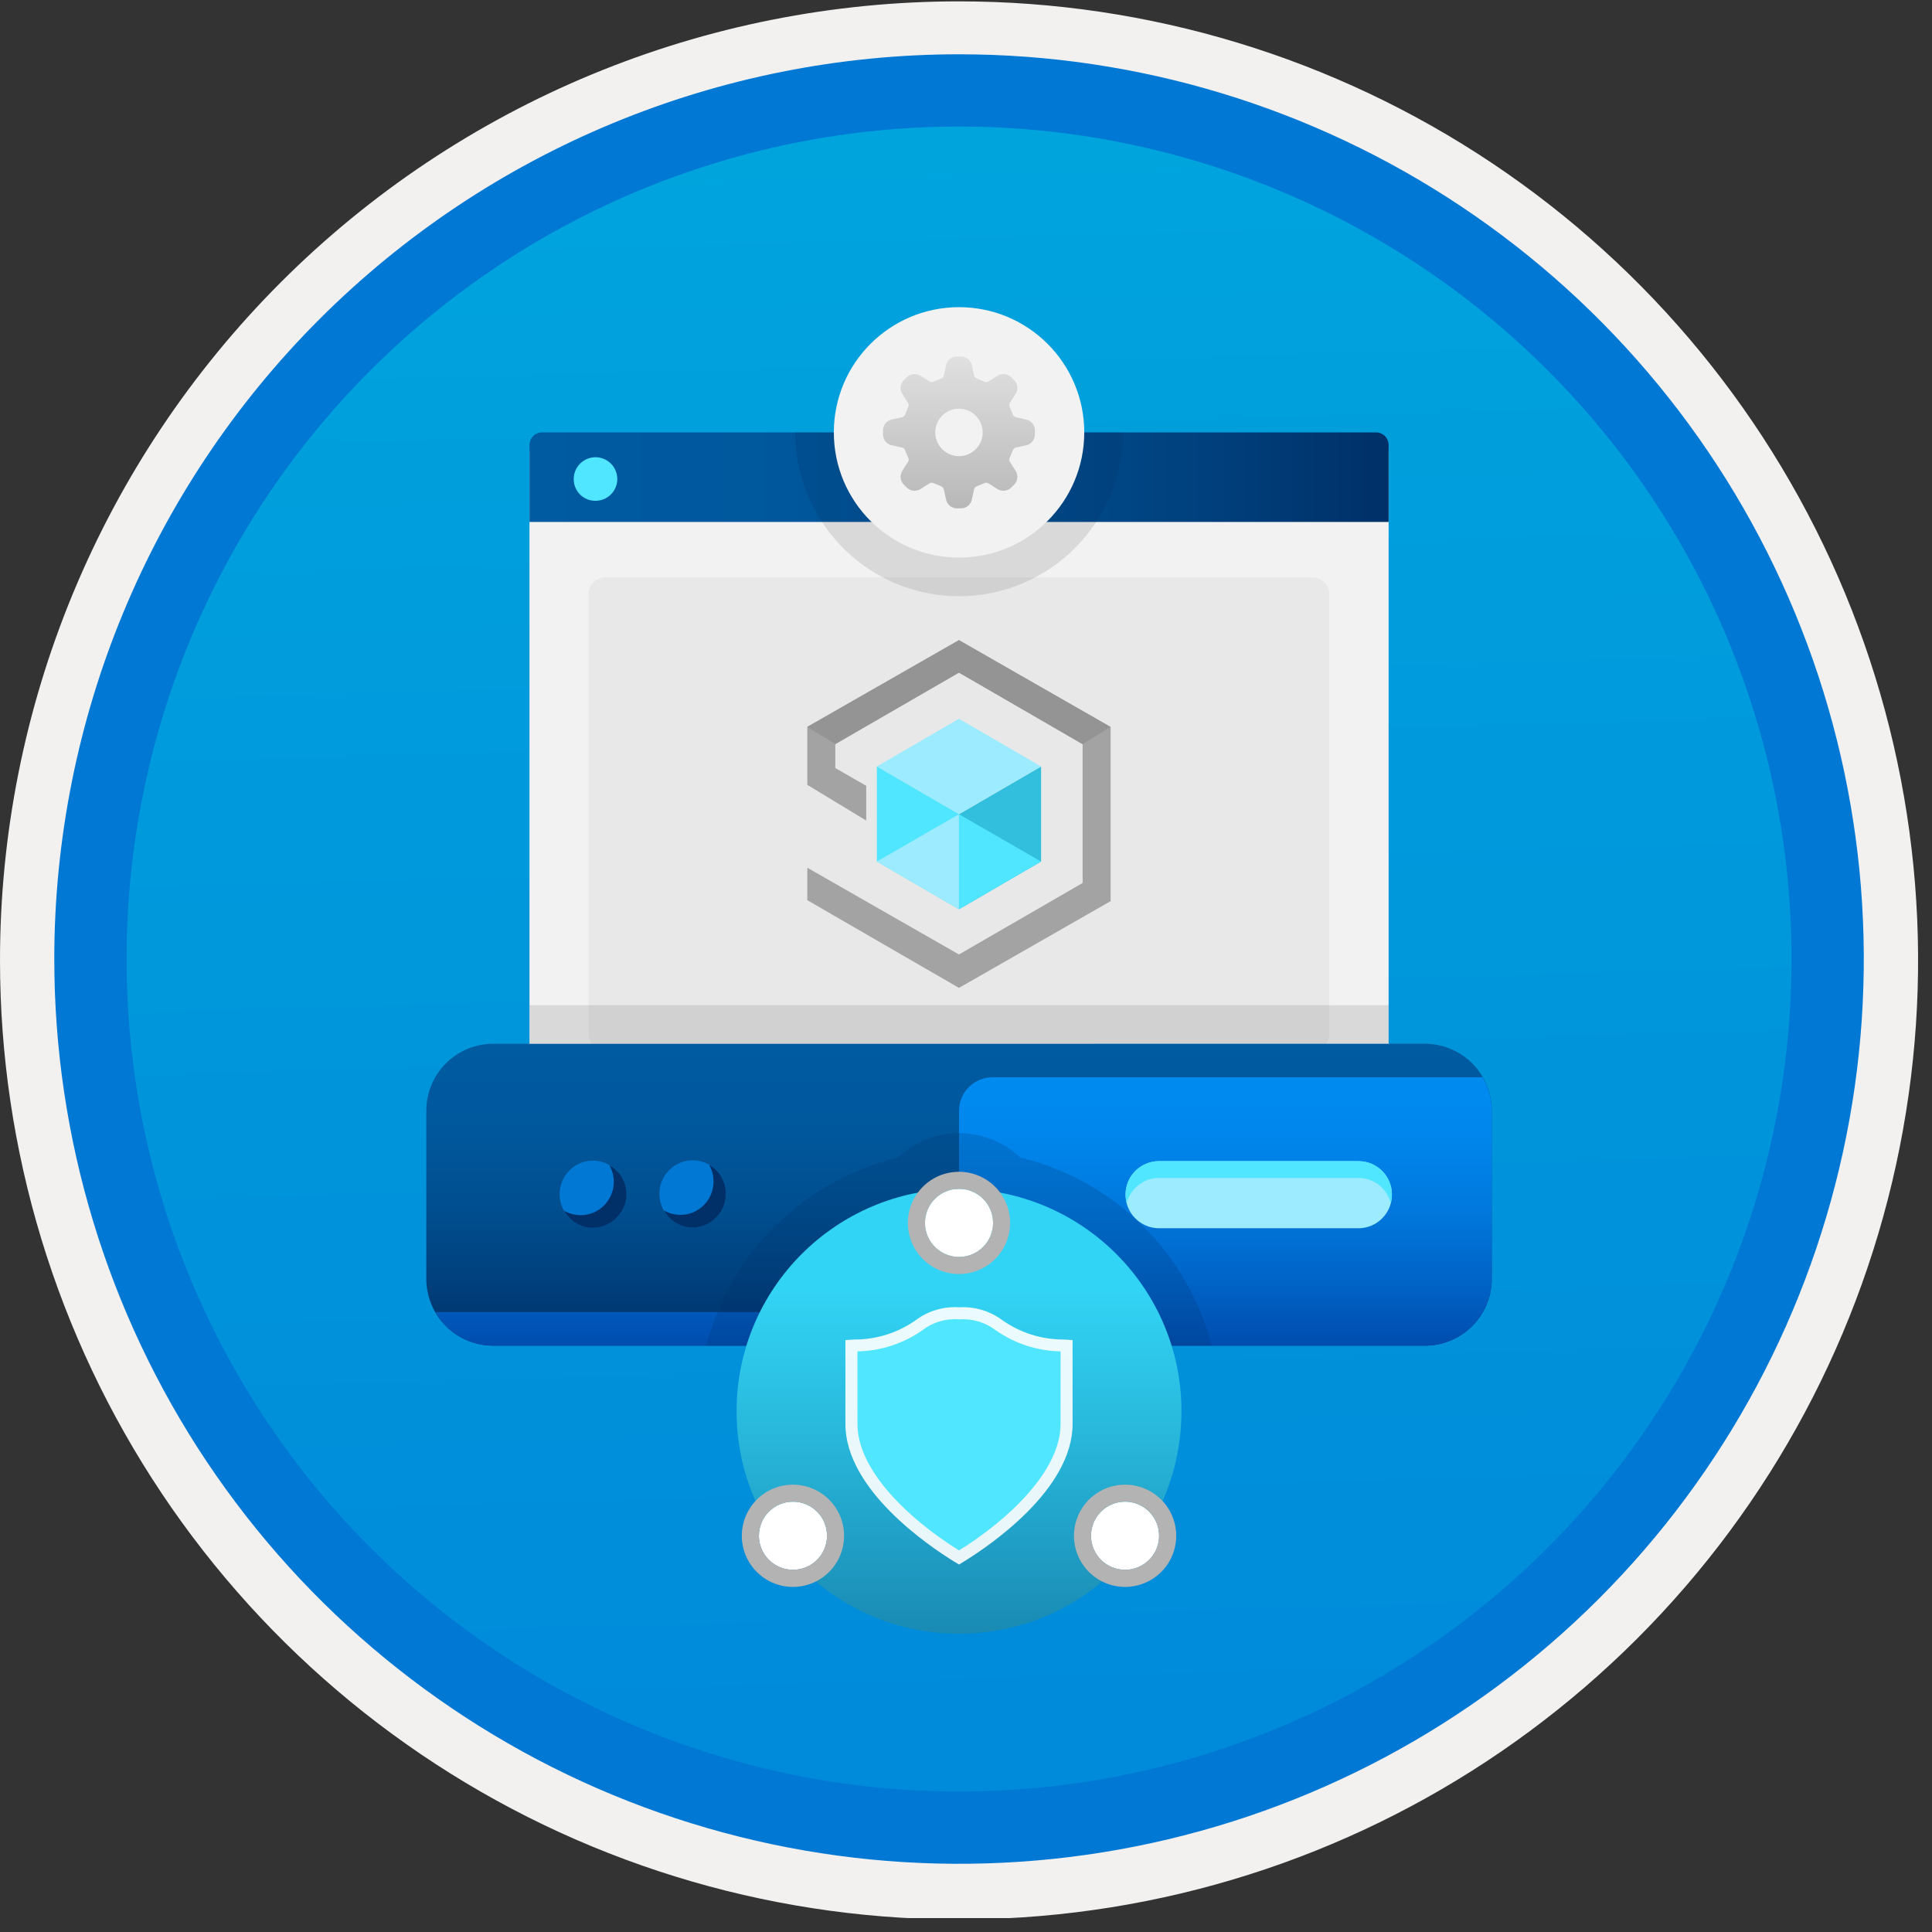 <svg width="100" height="100" viewBox="0 0 100 100" fill="none" xmlns="http://www.w3.org/2000/svg">
<rect x="0" y="0" width="100" height="100" fill="#333333" stroke="none"/>
<g clip-path="url(#clip0_367_8187)">
<path d="M49.193 96.45C39.934 96.45 30.884 93.705 23.186 88.561C15.489 83.418 9.489 76.107 5.946 67.553C2.403 59 1.476 49.588 3.282 40.508C5.088 31.428 9.546 23.087 16.093 16.54C22.639 9.994 30.98 5.536 40.06 3.729C49.141 1.923 58.553 2.85 67.106 6.393C75.659 9.936 82.97 15.936 88.114 23.634C93.257 31.332 96.003 40.382 96.003 49.64C96.003 55.787 94.793 61.874 92.44 67.554C90.088 73.233 86.64 78.394 82.293 82.741C77.946 87.087 72.786 90.535 67.106 92.888C61.427 95.24 55.34 96.45 49.193 96.45V96.45Z" fill="url(#paint0_linear_367_8187)"/>
<path fill-rule="evenodd" clip-rule="evenodd" d="M95.54 49.711C95.54 58.789 92.848 67.663 87.805 75.212C82.761 82.76 75.593 88.643 67.205 92.117C58.818 95.591 49.589 96.5 40.686 94.729C31.782 92.958 23.603 88.586 17.184 82.167C10.765 75.748 6.393 67.569 4.622 58.666C2.851 49.762 3.76 40.533 7.234 32.146C10.708 23.759 16.591 16.59 24.14 11.546C31.688 6.503 40.562 3.811 49.64 3.811C55.668 3.811 61.637 4.998 67.205 7.305C72.774 9.612 77.834 12.992 82.097 17.255C86.359 21.517 89.74 26.577 92.046 32.146C94.353 37.715 95.54 43.683 95.54 49.711V49.711ZM49.64 0.071C59.458 0.071 69.055 2.982 77.219 8.437C85.382 13.891 91.745 21.644 95.502 30.715C99.259 39.785 100.242 49.766 98.326 59.395C96.411 69.025 91.683 77.87 84.741 84.812C77.799 91.754 68.954 96.482 59.325 98.397C49.695 100.313 39.714 99.329 30.644 95.572C21.573 91.815 13.821 85.453 8.366 77.29C2.912 69.126 0 59.529 0 49.711C-0.001 43.192 1.283 36.737 3.777 30.714C6.272 24.691 9.928 19.218 14.538 14.608C19.147 9.999 24.62 6.342 30.643 3.848C36.666 1.354 43.121 0.07 49.64 0.071V0.071Z" fill="#F2F1F0"/>
<path fill-rule="evenodd" clip-rule="evenodd" d="M92.73 49.64C92.73 58.163 90.203 66.494 85.468 73.58C80.734 80.666 74.004 86.189 66.13 89.45C58.257 92.712 49.593 93.565 41.234 91.902C32.875 90.24 25.197 86.136 19.171 80.109C13.145 74.083 9.041 66.405 7.378 58.047C5.716 49.688 6.569 41.024 9.83 33.15C13.092 25.277 18.615 18.547 25.701 13.812C32.787 9.077 41.118 6.55 49.64 6.55C55.299 6.55 60.903 7.664 66.13 9.83C71.359 11.995 76.109 15.169 80.11 19.17C84.112 23.172 87.286 27.922 89.451 33.15C91.616 38.378 92.731 43.981 92.73 49.64V49.64ZM49.64 2.81C58.902 2.81 67.957 5.557 75.658 10.703C83.359 15.848 89.361 23.162 92.906 31.719C96.45 40.276 97.377 49.692 95.57 58.776C93.763 67.86 89.303 76.205 82.754 82.754C76.205 89.303 67.861 93.763 58.776 95.57C49.692 97.377 40.276 96.45 31.719 92.906C23.162 89.361 15.848 83.359 10.703 75.658C5.557 67.956 2.81 58.902 2.81 49.64C2.811 37.221 7.746 25.31 16.528 16.528C25.31 7.746 37.221 2.811 49.64 2.81V2.81Z" fill="#0078D4"/>
<path d="M28.254 57.562H71.026C71.251 57.561 71.466 57.471 71.625 57.313C71.784 57.154 71.873 56.938 71.874 56.714V23.32H27.406V56.714C27.407 56.938 27.497 57.154 27.655 57.313C27.814 57.471 28.03 57.561 28.254 57.562V57.562Z" fill="#F2F2F2"/>
<path d="M27.406 27.017H71.874V23.031C71.874 22.945 71.858 22.861 71.825 22.782C71.792 22.703 71.744 22.631 71.684 22.57C71.624 22.51 71.552 22.462 71.473 22.43C71.394 22.397 71.309 22.38 71.224 22.38H28.056C27.971 22.38 27.886 22.397 27.807 22.43C27.728 22.462 27.657 22.51 27.596 22.57C27.536 22.631 27.488 22.703 27.455 22.782C27.423 22.861 27.406 22.945 27.406 23.031V27.017Z" fill="url(#paint1_linear_367_8187)"/>
<path d="M30.827 25.921C31.05 25.92 31.268 25.854 31.453 25.729C31.638 25.605 31.782 25.428 31.866 25.222C31.951 25.016 31.973 24.789 31.928 24.57C31.884 24.352 31.776 24.151 31.618 23.994C31.46 23.837 31.259 23.73 31.04 23.688C30.821 23.645 30.595 23.668 30.389 23.754C30.183 23.84 30.008 23.985 29.884 24.171C29.761 24.356 29.696 24.574 29.696 24.797C29.695 24.946 29.724 25.093 29.78 25.23C29.837 25.368 29.92 25.492 30.025 25.597C30.131 25.702 30.256 25.784 30.393 25.84C30.531 25.896 30.679 25.923 30.827 25.921V25.921Z" fill="#50E6FF"/>
<path d="M67.932 29.886H31.34C30.857 29.886 30.467 30.277 30.467 30.759V53.507C30.467 53.989 30.857 54.38 31.34 54.38H67.932C68.415 54.38 68.805 53.989 68.805 53.507V30.759C68.805 30.277 68.415 29.886 67.932 29.886Z" fill="#E8E8E8"/>
<path d="M49.636 33.133L41.786 37.623V40.623L44.836 42.473V40.673L43.236 39.753V38.513L49.636 34.813L56.036 38.523V45.703L49.636 49.403L41.786 44.913V46.593L49.636 51.133L57.486 46.643V37.643L49.636 33.133Z" fill="#A3A3A3"/>
<path d="M49.636 33.133L41.786 37.623L43.236 38.513L49.636 34.813L56.036 38.513L57.486 37.623L49.636 33.133Z" fill="#949494"/>
<path d="M53.886 39.673V44.593L49.636 47.063V42.143L53.886 39.673Z" fill="#32BEDD"/>
<path d="M53.886 39.673L49.636 42.143L45.386 39.673L49.636 37.203L53.886 39.673Z" fill="#9CEBFF"/>
<path d="M49.636 42.143V47.063L45.386 44.593V39.673L49.636 42.143Z" fill="#50E6FF"/>
<path d="M45.386 44.593L49.636 42.143V47.063L45.386 44.593Z" fill="#9CEBFF"/>
<path d="M53.886 44.593L49.636 42.143V47.063L53.886 44.593Z" fill="#50E6FF"/>
<path opacity="0.2" d="M49.64 30.861C51.049 30.86 52.435 30.508 53.673 29.837C54.912 29.166 55.964 28.196 56.733 27.017H42.548C43.318 28.196 44.369 29.166 45.607 29.837C46.846 30.508 48.232 30.86 49.64 30.861V30.861Z" fill="#767676"/>
<path opacity="0.2" d="M41.16 22.381C41.159 24.028 41.642 25.64 42.548 27.017H56.733C57.639 25.64 58.122 24.028 58.122 22.381H41.16Z" fill="#003067"/>
<path d="M49.64 28.861C53.22 28.861 56.121 25.96 56.121 22.381C56.121 18.801 53.22 15.899 49.64 15.899C46.061 15.899 43.159 18.801 43.159 22.381C43.159 25.96 46.061 28.861 49.64 28.861Z" fill="#F2F2F2"/>
<path d="M50.864 22.381C50.864 22.623 50.792 22.861 50.657 23.063C50.522 23.265 50.33 23.422 50.106 23.515C49.882 23.608 49.635 23.633 49.396 23.585C49.158 23.538 48.939 23.421 48.768 23.249C48.596 23.077 48.479 22.858 48.431 22.62C48.384 22.382 48.408 22.135 48.501 21.91C48.594 21.686 48.752 21.494 48.954 21.359C49.156 21.224 49.393 21.152 49.636 21.152C49.962 21.153 50.274 21.282 50.504 21.512C50.734 21.743 50.864 22.055 50.864 22.381V22.381ZM53.134 21.719L52.563 21.592C52.504 21.57 52.456 21.526 52.429 21.47L52.422 21.451L52.264 21.068L52.255 21.049C52.245 21.02 52.24 20.989 52.241 20.958C52.243 20.927 52.25 20.896 52.263 20.869L52.577 20.375C52.642 20.268 52.669 20.143 52.655 20.019C52.642 19.895 52.588 19.779 52.502 19.688L52.328 19.515C52.237 19.43 52.121 19.377 51.997 19.364C51.874 19.35 51.749 19.377 51.642 19.439L51.148 19.753C51.116 19.769 51.081 19.777 51.046 19.775C51.02 19.776 50.993 19.771 50.968 19.761L50.948 19.752L50.565 19.594L50.547 19.588C50.49 19.561 50.446 19.513 50.425 19.453L50.298 18.882C50.267 18.761 50.198 18.654 50.101 18.576C50.004 18.497 49.884 18.453 49.759 18.45H49.513C49.389 18.453 49.268 18.497 49.171 18.575C49.074 18.654 49.005 18.761 48.974 18.882L48.847 19.454C48.826 19.513 48.782 19.561 48.725 19.588L48.707 19.594L48.324 19.752L48.304 19.761C48.279 19.771 48.252 19.776 48.226 19.775C48.19 19.776 48.155 19.769 48.124 19.753L47.63 19.439C47.523 19.377 47.398 19.35 47.275 19.364C47.151 19.377 47.035 19.43 46.944 19.515L46.77 19.688C46.684 19.779 46.63 19.895 46.617 20.019C46.603 20.143 46.63 20.268 46.695 20.375L47.009 20.868C47.035 20.925 47.038 20.99 47.017 21.049L47.008 21.068L46.85 21.451L46.843 21.47C46.816 21.526 46.768 21.57 46.709 21.592L46.138 21.719C46.017 21.749 45.909 21.818 45.831 21.915C45.753 22.013 45.709 22.133 45.706 22.258V22.503C45.709 22.628 45.753 22.748 45.831 22.846C45.909 22.943 46.017 23.012 46.138 23.042L46.709 23.169C46.768 23.19 46.816 23.234 46.843 23.291L46.85 23.31L47.008 23.693L47.017 23.712C47.038 23.771 47.035 23.836 47.009 23.892L46.695 24.386C46.63 24.493 46.603 24.618 46.617 24.742C46.63 24.866 46.684 24.982 46.77 25.073L46.944 25.246C47.035 25.331 47.151 25.384 47.275 25.397C47.398 25.411 47.523 25.384 47.63 25.322L48.124 25.008C48.155 24.992 48.19 24.984 48.226 24.986C48.252 24.985 48.279 24.989 48.304 25L48.324 25.009L48.707 25.166L48.725 25.173C48.782 25.2 48.826 25.248 48.847 25.307L48.974 25.878C49.005 26 49.074 26.107 49.171 26.186C49.268 26.264 49.389 26.308 49.513 26.311H49.759C49.883 26.308 50.004 26.264 50.101 26.185C50.198 26.107 50.267 26 50.297 25.878L50.425 25.307C50.446 25.248 50.49 25.2 50.547 25.173L50.565 25.166L50.948 25.009L50.968 25C50.993 24.989 51.019 24.985 51.046 24.986C51.081 24.984 51.116 24.992 51.148 25.008L51.642 25.322C51.749 25.384 51.874 25.411 51.997 25.397C52.121 25.384 52.237 25.331 52.328 25.247L52.502 25.073C52.588 24.982 52.642 24.866 52.655 24.742C52.669 24.618 52.642 24.493 52.577 24.386L52.263 23.892C52.25 23.864 52.243 23.834 52.241 23.803C52.24 23.772 52.245 23.742 52.255 23.712L52.264 23.693L52.422 23.31L52.429 23.291C52.456 23.235 52.504 23.191 52.563 23.169L53.134 23.042C53.255 23.012 53.363 22.943 53.441 22.846C53.519 22.748 53.563 22.628 53.566 22.503V22.258C53.563 22.133 53.519 22.013 53.441 21.915C53.363 21.818 53.255 21.749 53.134 21.719L53.134 21.719Z" fill="url(#paint2_linear_367_8187)"/>
<path opacity="0.2" d="M71.874 52.029H27.406V54.025H71.874V52.029Z" fill="#767676"/>
<path d="M73.768 54.025L25.512 54.026C24.595 54.029 23.716 54.397 23.07 55.048C22.423 55.699 22.062 56.58 22.066 57.498V66.179C22.062 67.096 22.423 67.977 23.07 68.629C23.716 69.28 24.595 69.647 25.512 69.651H73.768C74.686 69.647 75.564 69.279 76.211 68.628C76.857 67.977 77.218 67.095 77.215 66.178V57.497C77.218 56.579 76.857 55.698 76.211 55.047C75.564 54.396 74.686 54.028 73.768 54.025V54.025Z" fill="url(#paint3_linear_367_8187)"/>
<path fill-rule="evenodd" clip-rule="evenodd" d="M34.635 63.021C34.312 62.694 34.13 62.253 34.13 61.794C34.13 61.334 34.312 60.893 34.635 60.566C34.794 60.405 34.984 60.278 35.193 60.19C35.402 60.103 35.627 60.058 35.853 60.058C36.08 60.058 36.304 60.103 36.513 60.19C36.722 60.278 36.912 60.405 37.072 60.566C37.395 60.893 37.577 61.334 37.577 61.794C37.577 62.253 37.395 62.694 37.072 63.021C36.912 63.182 36.723 63.31 36.513 63.397C36.304 63.485 36.08 63.53 35.853 63.53C35.627 63.53 35.402 63.485 35.193 63.397C34.984 63.31 34.794 63.182 34.635 63.021V63.021Z" fill="#0078D4"/>
<path fill-rule="evenodd" clip-rule="evenodd" d="M29.47 63.037C29.147 62.71 28.966 62.269 28.966 61.809C28.966 61.35 29.147 60.909 29.47 60.582C29.63 60.421 29.82 60.293 30.029 60.206C30.238 60.119 30.463 60.074 30.689 60.074C30.916 60.074 31.14 60.119 31.35 60.206C31.559 60.293 31.749 60.421 31.908 60.582C32.231 60.909 32.412 61.35 32.412 61.809C32.412 62.269 32.231 62.71 31.908 63.037C31.749 63.198 31.559 63.326 31.35 63.413C31.14 63.5 30.916 63.545 30.689 63.545C30.463 63.545 30.238 63.5 30.029 63.413C29.82 63.326 29.63 63.198 29.47 63.037V63.037Z" fill="#0078D4"/>
<path fill-rule="evenodd" clip-rule="evenodd" d="M49.64 57.498V66.178C49.641 66.406 49.597 66.631 49.511 66.841C49.425 67.051 49.298 67.242 49.138 67.403C48.978 67.565 48.788 67.693 48.578 67.781C48.368 67.868 48.144 67.914 47.916 67.915H22.544C22.841 68.44 23.273 68.877 23.794 69.182C24.316 69.487 24.908 69.648 25.512 69.651H73.768C74.686 69.647 75.564 69.279 76.21 68.628C76.857 67.977 77.218 67.095 77.215 66.178V57.497C77.212 56.886 77.047 56.288 76.737 55.761H51.363C51.136 55.762 50.911 55.808 50.702 55.895C50.492 55.983 50.302 56.111 50.142 56.273C49.982 56.434 49.855 56.625 49.769 56.835C49.683 57.045 49.639 57.27 49.64 57.498V57.498Z" fill="url(#paint4_linear_367_8187)"/>
<path fill-rule="evenodd" clip-rule="evenodd" d="M70.322 60.102H59.981C59.523 60.105 59.085 60.29 58.762 60.615C58.439 60.94 58.258 61.38 58.258 61.838C58.258 62.296 58.439 62.736 58.762 63.061C59.085 63.387 59.523 63.571 59.981 63.574H70.322C70.78 63.571 71.219 63.387 71.541 63.061C71.864 62.736 72.046 62.296 72.046 61.838C72.046 61.38 71.864 60.94 71.541 60.615C71.219 60.29 70.78 60.105 70.322 60.102V60.102Z" fill="#9CEBFF"/>
<path fill-rule="evenodd" clip-rule="evenodd" d="M36.431 62.376C36.164 62.644 35.817 62.816 35.443 62.866C35.069 62.915 34.688 62.84 34.362 62.65C34.489 62.884 34.669 63.085 34.888 63.236C35.107 63.388 35.359 63.485 35.622 63.521C35.886 63.557 36.155 63.531 36.406 63.444C36.658 63.357 36.886 63.212 37.071 63.021C37.394 62.694 37.576 62.253 37.576 61.794C37.576 61.334 37.394 60.893 37.071 60.566C36.961 60.459 36.837 60.366 36.703 60.292C36.891 60.621 36.966 61.003 36.916 61.38C36.867 61.756 36.697 62.106 36.431 62.376V62.376Z" fill="#003067"/>
<path fill-rule="evenodd" clip-rule="evenodd" d="M31.267 62.392C31.001 62.66 30.654 62.832 30.279 62.882C29.905 62.931 29.525 62.856 29.198 62.666C29.325 62.9 29.506 63.101 29.725 63.252C29.944 63.404 30.195 63.502 30.459 63.538C30.723 63.574 30.992 63.547 31.243 63.46C31.495 63.373 31.723 63.228 31.908 63.037C32.099 62.85 32.245 62.621 32.331 62.368C32.419 62.115 32.445 61.845 32.409 61.58C32.374 61.315 32.276 61.061 32.125 60.84C31.974 60.62 31.773 60.437 31.539 60.308C31.727 60.637 31.803 61.019 31.754 61.396C31.704 61.772 31.534 62.122 31.267 62.392Z" fill="#003067"/>
<path fill-rule="evenodd" clip-rule="evenodd" d="M59.981 60.97H70.322C70.704 60.972 71.075 61.101 71.376 61.336C71.677 61.572 71.891 61.901 71.984 62.272C72.054 62.017 72.064 61.749 72.014 61.489C71.963 61.229 71.853 60.984 71.692 60.774C71.531 60.564 71.323 60.394 71.086 60.277C70.848 60.161 70.587 60.101 70.322 60.102H59.981C59.717 60.101 59.455 60.161 59.218 60.278C58.98 60.394 58.773 60.564 58.611 60.774C58.45 60.985 58.34 61.229 58.29 61.489C58.239 61.749 58.249 62.017 58.319 62.272C58.412 61.901 58.626 61.572 58.927 61.336C59.228 61.101 59.599 60.972 59.981 60.97V60.97Z" fill="#50E6FF"/>
<path opacity="0.2" d="M62.718 69.651C62.102 67.284 60.856 65.129 59.111 63.414C57.367 61.7 55.19 60.492 52.813 59.917C51.955 59.104 50.818 58.651 49.636 58.651C48.453 58.651 47.316 59.105 46.459 59.919C44.082 60.494 41.907 61.703 40.163 63.416C38.42 65.13 37.174 67.285 36.558 69.651L62.718 69.651Z" fill="#003067"/>
<path d="M49.639 84.561C55.997 84.561 61.152 79.406 61.152 73.047C61.152 66.689 55.997 61.534 49.639 61.534C43.28 61.534 38.125 66.689 38.125 73.047C38.125 79.406 43.28 84.561 49.639 84.561Z" fill="url(#paint5_linear_367_8187)"/>
<path d="M49.381 80.824C48.063 80.011 43.758 77.103 43.758 73.706V69.362L44.22 69.333C45.36 69.338 46.473 68.986 47.404 68.328C48.046 67.848 48.838 67.613 49.639 67.666C50.437 67.616 51.227 67.85 51.871 68.325C52.802 68.985 53.916 69.337 55.057 69.333L55.517 69.362V73.706C55.517 77.103 51.213 80.012 49.893 80.824L49.639 80.981L49.381 80.824Z" fill="url(#paint6_linear_367_8187)"/>
<path d="M49.639 80.249C47.084 78.663 44.382 76.128 44.382 73.706V69.947C45.589 69.926 46.762 69.543 47.749 68.847C48.288 68.434 48.961 68.235 49.639 68.289C50.315 68.241 50.985 68.438 51.527 68.846C52.514 69.542 53.688 69.925 54.895 69.947V73.706C54.895 76.128 52.193 78.663 49.639 80.249Z" fill="#50E6FF"/>
<path d="M58.233 81.254C59.207 81.254 59.997 80.465 59.997 79.491C59.997 78.517 59.207 77.727 58.233 77.727C57.259 77.727 56.469 78.517 56.469 79.491C56.469 80.465 57.259 81.254 58.233 81.254Z" fill="white"/>
<path d="M58.233 77.727C58.581 77.727 58.922 77.831 59.211 78.024C59.501 78.218 59.727 78.493 59.86 78.814C59.993 79.136 60.028 79.49 59.96 79.832C59.892 80.173 59.724 80.487 59.478 80.733C59.232 80.98 58.918 81.147 58.577 81.215C58.235 81.283 57.881 81.248 57.559 81.115C57.237 80.982 56.962 80.756 56.769 80.466C56.575 80.177 56.472 79.837 56.472 79.488C56.472 79.021 56.658 78.573 56.988 78.243C57.318 77.913 57.766 77.727 58.233 77.727V77.727ZM58.233 76.846C57.71 76.846 57.198 77.001 56.763 77.292C56.328 77.583 55.989 77.997 55.789 78.481C55.589 78.964 55.536 79.497 55.639 80.01C55.741 80.523 55.993 80.995 56.364 81.365C56.734 81.735 57.206 81.987 57.719 82.088C58.233 82.19 58.765 82.138 59.248 81.937C59.732 81.737 60.145 81.397 60.436 80.962C60.727 80.526 60.882 80.014 60.881 79.491V79.491C60.88 78.79 60.601 78.117 60.105 77.621C59.609 77.126 58.937 76.847 58.236 76.846H58.233Z" fill="#B3B3B3"/>
<path d="M41.044 81.254C42.018 81.254 42.807 80.465 42.807 79.491C42.807 78.517 42.018 77.727 41.044 77.727C40.07 77.727 39.28 78.517 39.28 79.491C39.28 80.465 40.07 81.254 41.044 81.254Z" fill="white"/>
<path d="M41.044 77.727C41.392 77.727 41.733 77.831 42.022 78.024C42.312 78.218 42.538 78.493 42.671 78.814C42.804 79.136 42.839 79.49 42.771 79.832C42.703 80.173 42.535 80.487 42.289 80.733C42.043 80.98 41.729 81.147 41.387 81.215C41.046 81.283 40.692 81.248 40.37 81.115C40.048 80.982 39.773 80.756 39.58 80.466C39.386 80.177 39.283 79.837 39.283 79.488C39.283 79.021 39.468 78.573 39.799 78.243C40.129 77.913 40.577 77.727 41.044 77.727V77.727H41.044ZM41.044 76.846C40.52 76.845 40.009 77 39.573 77.291C39.138 77.581 38.798 77.995 38.598 78.478C38.397 78.962 38.344 79.494 38.446 80.007C38.548 80.521 38.8 80.993 39.17 81.363C39.54 81.733 40.011 81.986 40.525 82.088C41.038 82.19 41.57 82.138 42.054 81.938C42.538 81.738 42.951 81.399 43.242 80.964C43.533 80.529 43.689 80.017 43.689 79.494V79.491C43.689 78.79 43.41 78.117 42.914 77.621C42.418 77.125 41.745 76.846 41.044 76.846H41.044Z" fill="#B3B3B3"/>
<path d="M49.639 65.061C50.613 65.061 51.402 64.271 51.402 63.297C51.402 62.323 50.613 61.534 49.639 61.534C48.665 61.534 47.875 62.323 47.875 63.297C47.875 64.271 48.665 65.061 49.639 65.061Z" fill="white"/>
<path d="M49.639 61.534C49.987 61.534 50.327 61.637 50.617 61.831C50.907 62.024 51.132 62.299 51.266 62.621C51.399 62.943 51.434 63.297 51.366 63.638C51.298 63.98 51.13 64.294 50.884 64.54C50.638 64.786 50.324 64.954 49.982 65.022C49.641 65.09 49.286 65.055 48.965 64.922C48.643 64.788 48.368 64.563 48.175 64.273C47.981 63.983 47.878 63.643 47.878 63.295C47.878 62.828 48.063 62.38 48.394 62.05C48.724 61.719 49.172 61.534 49.639 61.534ZM49.639 60.651C49.115 60.65 48.603 60.805 48.168 61.096C47.733 61.387 47.393 61.8 47.193 62.283C46.992 62.767 46.939 63.299 47.041 63.812C47.143 64.326 47.395 64.798 47.765 65.168C48.135 65.538 48.606 65.791 49.12 65.893C49.633 65.996 50.165 65.943 50.649 65.743C51.133 65.543 51.546 65.204 51.837 64.769C52.128 64.334 52.284 63.822 52.284 63.299V63.297C52.283 62.596 52.004 61.923 51.508 61.427C51.013 60.931 50.34 60.652 49.639 60.651V60.651Z" fill="#B3B3B3"/>
</g>
<defs>
<linearGradient id="paint0_linear_367_8187" x1="47.422" y1="-15.153" x2="51.405" y2="130.615" gradientUnits="userSpaceOnUse">
<stop stop-color="#00ABDE"/>
<stop offset="1" stop-color="#007ED8"/>
</linearGradient>
<linearGradient id="paint1_linear_367_8187" x1="27.406" y1="24.699" x2="71.954" y2="24.699" gradientUnits="userSpaceOnUse">
<stop stop-color="#005BA1"/>
<stop offset="0.26" stop-color="#00589D"/>
<stop offset="0.53" stop-color="#004F90"/>
<stop offset="0.8" stop-color="#003F7C"/>
<stop offset="1" stop-color="#003067"/>
</linearGradient>
<linearGradient id="paint2_linear_367_8187" x1="49.636" y1="26.311" x2="49.636" y2="18.45" gradientUnits="userSpaceOnUse">
<stop stop-color="#B8B8B8"/>
<stop offset="1" stop-color="#E0E0E0"/>
</linearGradient>
<linearGradient id="paint3_linear_367_8187" x1="49.64" y1="54.025" x2="49.64" y2="69.679" gradientUnits="userSpaceOnUse">
<stop stop-color="#005BA1"/>
<stop offset="0.26" stop-color="#00589D"/>
<stop offset="0.53" stop-color="#004F90"/>
<stop offset="0.8" stop-color="#003F7C"/>
<stop offset="1" stop-color="#003067"/>
</linearGradient>
<linearGradient id="paint4_linear_367_8187" x1="49.879" y1="55.761" x2="49.879" y2="69.651" gradientUnits="userSpaceOnUse">
<stop stop-color="#008BF1"/>
<stop offset="0.22" stop-color="#0086EC"/>
<stop offset="0.49" stop-color="#0078DD"/>
<stop offset="0.79" stop-color="#0061C4"/>
<stop offset="1" stop-color="#004DAE"/>
</linearGradient>
<linearGradient id="paint5_linear_367_8187" x1="49.639" y1="84.561" x2="49.639" y2="61.534" gradientUnits="userSpaceOnUse">
<stop stop-color="#198AB3"/>
<stop offset="0.442" stop-color="#28B7DB"/>
<stop offset="0.775" stop-color="#32D4F5"/>
</linearGradient>
<linearGradient id="paint6_linear_367_8187" x1="2117.25" y1="-1604.68" x2="2126.13" y2="-1611.88" gradientUnits="userSpaceOnUse">
<stop stop-color="white" stop-opacity="0.9"/>
<stop offset="1" stop-color="white" stop-opacity="0.8"/>
</linearGradient>
<clipPath id="clip0_367_8187">
<rect width="99.28" height="99.28" fill="white"/>
</clipPath>
</defs>
</svg>
